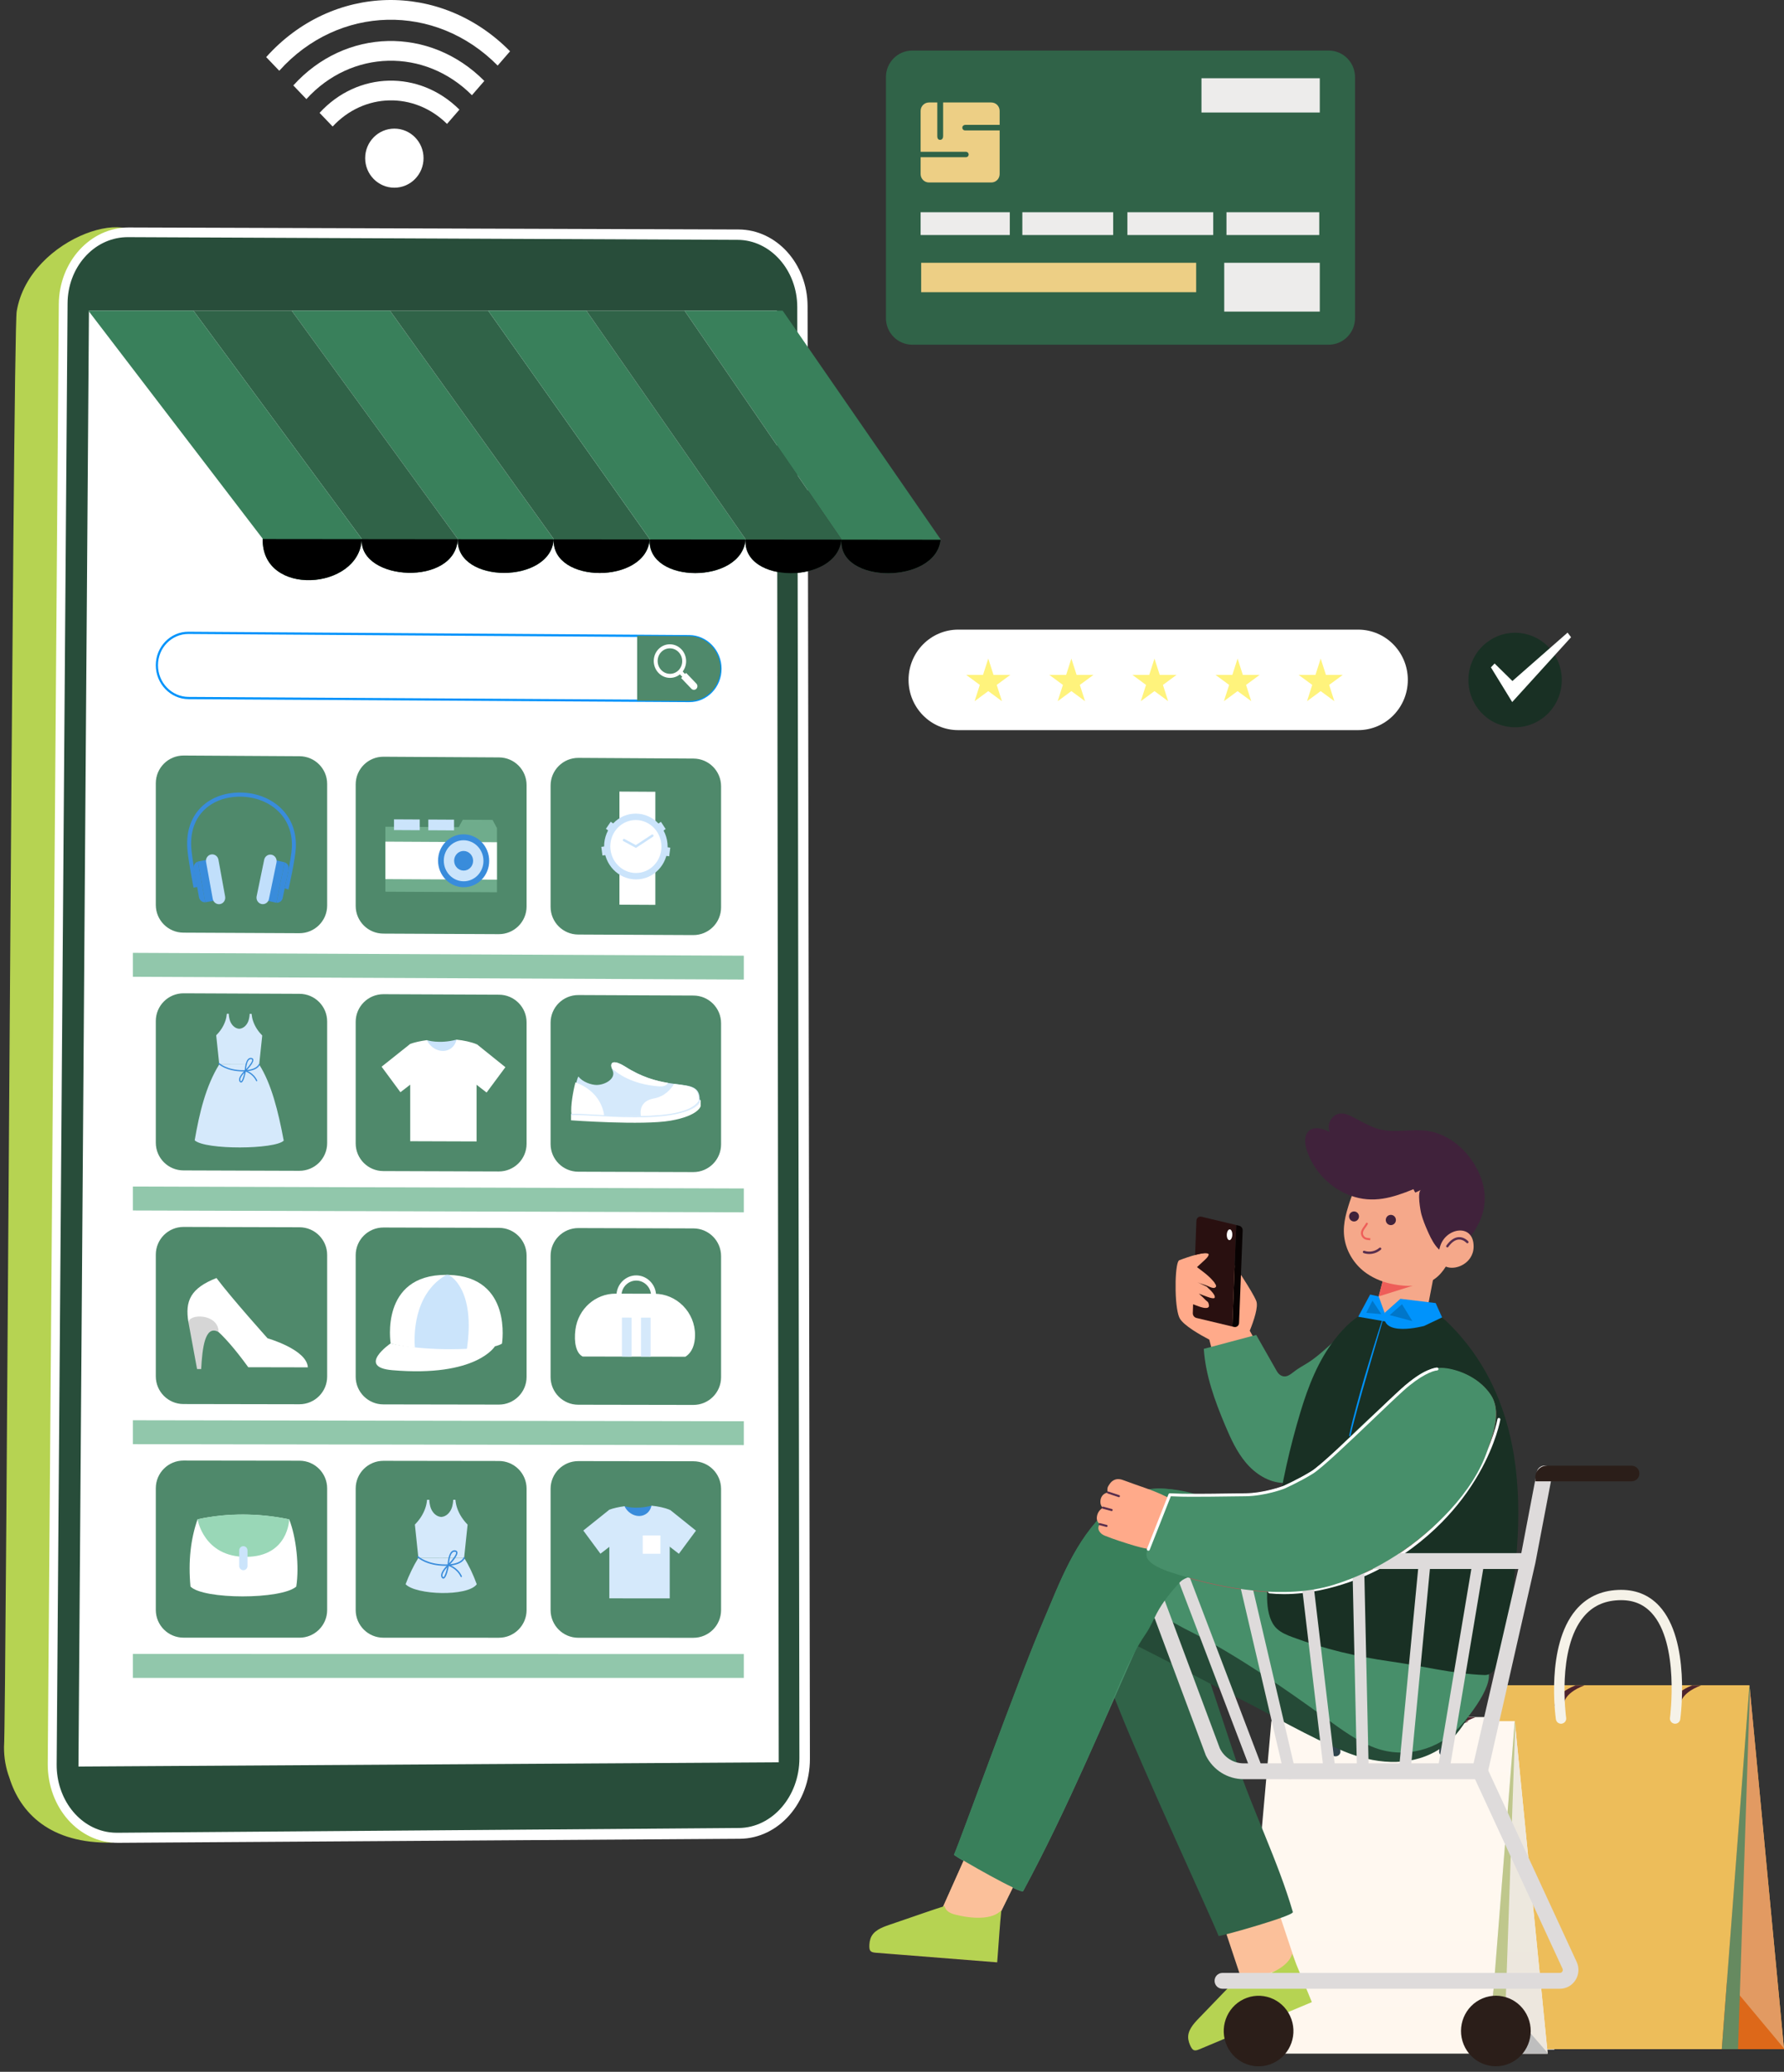<svg width="322" height="374" viewBox="0 0 322 374" fill="none" xmlns="http://www.w3.org/2000/svg">
<rect x="0" y="0" width="322" height="374" fill="#333333" stroke="none"/>
<path d="M239.829 62.224H164.646C162.027 62.224 159.904 60.075 159.904 57.424V13.928C159.904 11.277 162.027 9.128 164.646 9.128H239.83C242.449 9.128 244.572 11.277 244.572 13.928V57.424C244.571 60.075 242.448 62.224 239.829 62.224Z" fill="#306348"/>
<path d="M174.214 22.543H180.431V20.021C180.431 19.181 179.759 18.5 178.929 18.5H170.228V24.589C170.228 24.953 170.037 25.248 169.677 25.248C169.316 25.248 169.175 24.953 169.175 24.589V18.5H167.669C166.839 18.5 166.166 19.181 166.166 20.021V27.396H174.326C174.58 27.396 174.811 27.581 174.836 27.837C174.865 28.13 174.638 28.379 174.354 28.379H166.166V31.42C166.166 32.261 166.839 32.941 167.669 32.941H178.929C179.759 32.941 180.431 32.261 180.431 31.42V23.546H174.186C173.896 23.546 173.664 23.293 173.694 22.993C173.719 22.732 173.955 22.543 174.214 22.543Z" fill="#EDCF85"/>
<path d="M238.213 47.438H220.965V56.249H238.213V47.438Z" fill="#EDECEB"/>
<path d="M182.261 38.314H166.165V42.426H182.261V38.314Z" fill="#EDECEB"/>
<path d="M200.921 38.314H184.525V42.426H200.921V38.314Z" fill="#EDECEB"/>
<path d="M238.117 38.314H221.37V42.426H238.117V38.314Z" fill="#EDECEB"/>
<path d="M218.98 38.314H203.487V42.426H218.98V38.314Z" fill="#EDECEB"/>
<path d="M215.901 47.438H166.262V52.746H215.901V47.438Z" fill="#EDCF85"/>
<path d="M238.213 14.123H216.858V20.311H238.213V14.123Z" fill="#EDECEB"/>
<path d="M3.016 56.195C5.306 42.46 26.2 36.26 25.791 45.224L121.57 45.791C128.203 45.831 133.583 51.872 133.588 59.293L133.788 314.3C133.793 321.988 128.32 328.273 121.559 328.331L23.785 329.181C23.179 330.471 22.042 331.645 20.253 332.625C9.04 332.866 3.662 327.26 1.698 320.924C1.058 319.223 0.71 317.342 0.726 315.361C1.115 312.041 2.307 59.416 3.016 56.195Z" fill="#B6D352"/>
<path d="M21.296 332.665L133.527 331.933C140.53 331.888 146.196 325.433 146.183 317.523L145.762 55.271C145.749 47.644 140.175 41.447 133.306 41.425L23.256 41.063C16.334 41.04 10.673 47.227 10.614 54.889L8.619 318.354C8.559 326.301 14.236 332.712 21.296 332.665Z" fill="white"/>
<path d="M19.747 330.758C20.213 330.821 20.69 330.851 21.165 330.847L133.362 329.988C139.379 329.942 144.298 324.284 144.288 317.38L143.9 55.415C143.89 48.757 139.049 43.323 133.146 43.297L23.103 42.812C22.931 42.811 22.756 42.816 22.586 42.823C19.817 42.953 17.229 44.229 15.295 46.416C13.318 48.65 12.219 51.61 12.195 54.756L10.226 318.488C10.18 324.738 14.258 330.013 19.747 330.758Z" fill="#284D3A"/>
<path d="M16.054 56.081L14.161 318.894L140.556 318.129L140.232 56.081H16.054Z" fill="white"/>
<path d="M52.65 56.082L82.62 97.29C82.619 97.308 82.619 97.325 82.619 97.342C82.324 105.434 99.417 105.45 99.937 97.36C99.939 97.341 99.941 97.325 99.942 97.307L70.383 56.082H52.65Z" fill="#39805B"/>
<path d="M70.385 56.082L99.944 97.307C99.943 97.326 99.942 97.342 99.943 97.36C99.565 105.45 116.652 105.466 117.256 97.377C117.26 97.359 117.261 97.342 117.262 97.325L88.114 56.082H70.385Z" fill="#306348"/>
<path d="M34.912 56.082L65.293 97.272L65.291 97.325C65.29 97.356 65.288 97.386 65.286 97.418C65.021 104.95 82.162 105.865 82.617 97.343C82.619 97.325 82.62 97.308 82.621 97.291L52.651 56.083L34.912 56.082Z" fill="#306348"/>
<path d="M15.942 56.081L47.416 97.252L47.414 97.305C47.214 107.802 64.782 106.562 65.286 97.416C65.288 97.384 65.29 97.354 65.291 97.322L65.293 97.27L34.912 56.08L15.942 56.081Z" fill="#39805B"/>
<path d="M141.271 56.083H123.558L151.878 97.361C151.877 97.379 151.875 97.396 151.876 97.413C151.255 105.5 168.922 105.517 169.78 97.432C169.783 97.413 169.784 97.397 169.787 97.379L141.271 56.083Z" fill="#39805B"/>
<path d="M88.113 56.082L117.261 97.325C117.26 97.343 117.258 97.36 117.26 97.377C116.8 105.466 133.88 105.483 134.566 97.395C134.569 97.376 134.571 97.36 134.572 97.342L105.839 56.082H88.113Z" fill="#39805B"/>
<path d="M105.838 56.083L134.571 97.343C134.569 97.362 134.568 97.378 134.568 97.396C134.026 105.484 151.102 105.5 151.87 97.413C151.874 97.395 151.875 97.378 151.876 97.361L123.556 56.083H105.838Z" fill="#306348"/>
<path d="M82.617 97.342C82.162 105.865 65.021 104.949 65.286 97.417C64.782 106.562 47.214 107.803 47.414 97.306L82.617 97.342Z" fill="black"/>
<path d="M82.62 97.342L99.939 97.36C99.418 105.45 82.326 105.434 82.62 97.342Z" fill="black"/>
<path d="M99.943 97.36L117.256 97.377C116.652 105.468 99.565 105.45 99.943 97.36Z" fill="black"/>
<path d="M117.26 97.378L134.566 97.396C133.879 105.484 116.8 105.468 117.26 97.378Z" fill="black"/>
<path d="M134.568 97.396L151.87 97.413C151.102 105.5 134.027 105.484 134.568 97.396Z" fill="black"/>
<path d="M169.778 97.432C168.921 105.517 151.253 105.5 151.874 97.413L169.778 97.432Z" fill="black"/>
<path d="M134.255 302.891H23.985V298.568L134.255 298.585V302.891Z" fill="#91C7AB"/>
<path d="M134.255 260.868L23.985 260.703V256.381L134.255 256.564V260.868Z" fill="#91C7AB"/>
<path d="M134.255 218.847L23.985 218.516V214.194L134.255 214.542V218.847Z" fill="#91C7AB"/>
<path d="M134.255 176.826L23.985 176.329V172.008L134.255 172.52V176.826Z" fill="#91C7AB"/>
<path d="M124.403 126.748L34.023 126.211C30.77 126.192 28.122 123.445 28.122 120.087C28.122 116.729 30.77 114.015 34.023 114.037L124.403 114.639C127.62 114.66 130.236 117.393 130.236 120.729C130.236 124.066 127.62 126.766 124.403 126.748ZM34.023 114.442C30.986 114.422 28.513 116.955 28.513 120.089C28.513 123.224 30.985 125.788 34.023 125.807L124.403 126.345C127.406 126.363 129.849 123.843 129.849 120.728C129.849 117.613 127.406 115.062 124.403 115.042L34.023 114.442Z" fill="#0093FB"/>
<path d="M124.403 114.84L115 114.777V126.49L124.403 126.546C127.518 126.565 130.043 123.96 130.043 120.728C130.043 117.497 127.518 114.86 124.403 114.84Z" fill="#4F896B"/>
<path d="M120.919 122.37C120.139 122.365 119.404 122.045 118.852 121.469C117.712 120.279 117.712 118.356 118.852 117.18C119.404 116.612 120.138 116.301 120.919 116.306C121.7 116.311 122.434 116.632 122.986 117.208C124.125 118.398 124.125 120.321 122.986 121.496C122.434 122.064 121.7 122.375 120.919 122.37ZM120.919 117.037C120.326 117.034 119.77 117.269 119.351 117.7C118.487 118.592 118.487 120.051 119.351 120.954C119.77 121.391 120.328 121.634 120.919 121.638C121.512 121.642 122.068 121.406 122.487 120.974C123.352 120.082 123.352 118.623 122.487 117.721C122.068 117.284 121.512 117.042 120.919 117.037Z" fill="white"/>
<path d="M124.703 123.823L122.487 121.491L122.986 120.977L125.202 123.31L124.703 123.823Z" fill="white"/>
<path d="M125.692 124.339C125.445 124.594 125.043 124.591 124.795 124.333L122.94 122.396L123.838 121.47L125.693 123.407C125.94 123.666 125.94 124.082 125.692 124.339Z" fill="white"/>
<path d="M59.05 163.462C59.05 166.232 56.797 168.475 54.026 168.462L33.098 168.361C30.346 168.348 28.122 166.114 28.122 163.362V141.39C28.122 138.617 30.379 136.374 33.152 136.39L54.079 136.514C56.829 136.53 59.05 138.764 59.05 141.514V163.462Z" fill="#4F896B"/>
<path d="M95.046 163.633C95.046 166.404 92.793 168.646 90.023 168.633L69.174 168.534C66.422 168.521 64.198 166.286 64.198 163.534V141.603C64.198 138.83 66.455 136.587 69.228 136.603L90.076 136.727C92.826 136.743 95.046 138.977 95.046 141.727V163.633Z" fill="#4F896B"/>
<path d="M130.149 163.801C130.149 166.572 127.896 168.814 125.125 168.801L104.354 168.702C101.602 168.689 99.377 166.454 99.377 163.702V141.812C99.377 139.039 101.634 136.795 104.407 136.812L125.178 136.935C127.928 136.951 130.149 139.185 130.149 141.934V163.801Z" fill="#4F896B"/>
<path d="M59.05 206.351C59.05 209.119 56.801 211.36 54.034 211.351L33.106 211.283C30.351 211.274 28.122 209.038 28.122 206.283V184.311C28.122 181.541 30.374 179.299 33.144 179.311L54.072 179.403C56.825 179.415 59.05 181.65 59.05 184.403V206.351Z" fill="#4F896B"/>
<path d="M95.046 206.469C95.046 209.236 92.798 211.478 90.03 211.469L69.182 211.401C66.427 211.392 64.198 209.156 64.198 206.401V184.47C64.198 181.7 66.45 179.458 69.22 179.47L90.068 179.561C92.821 179.573 95.046 181.808 95.046 184.561V206.469Z" fill="#4F896B"/>
<path d="M130.149 206.583C130.149 209.35 127.9 211.592 125.132 211.583L104.361 211.515C101.606 211.506 99.377 209.27 99.377 206.515V184.624C99.377 181.854 101.629 179.612 104.399 179.624L125.171 179.715C127.923 179.727 130.149 181.962 130.149 184.715V206.583Z" fill="#4F896B"/>
<path d="M59.05 248.493C59.05 251.258 56.806 253.498 54.041 253.493L33.113 253.456C30.355 253.452 28.122 251.214 28.122 248.456V226.484C28.122 223.717 30.369 221.476 33.136 221.484L54.064 221.544C56.82 221.552 59.05 223.789 59.05 226.544V248.493Z" fill="#4F896B"/>
<path d="M95.046 248.556C95.046 251.32 92.803 253.56 90.038 253.556L69.189 253.519C66.431 253.515 64.198 251.277 64.198 248.519V226.589C64.198 223.821 66.446 221.581 69.213 221.589L90.061 221.649C92.817 221.657 95.046 223.893 95.046 226.649V248.556Z" fill="#4F896B"/>
<path d="M130.149 248.617C130.149 251.382 127.905 253.622 125.14 253.617L104.369 253.581C101.611 253.576 99.377 251.339 99.377 248.581V226.69C99.377 223.923 101.625 221.682 104.392 221.69L125.163 221.751C127.919 221.759 130.149 223.995 130.149 226.751V248.617Z" fill="#4F896B"/>
<path d="M59.05 290.634C59.05 293.396 56.81 295.635 54.048 295.634L33.121 295.629C30.36 295.628 28.122 293.39 28.122 290.629V268.657C28.122 265.893 30.365 263.653 33.129 263.657L54.057 263.686C56.816 263.69 59.05 265.927 59.05 268.686V290.634Z" fill="#4F896B"/>
<path d="M95.046 290.644C95.046 293.406 92.807 295.644 90.045 295.644L69.197 295.638C66.436 295.638 64.198 293.399 64.198 290.638V268.707C64.198 265.943 66.441 263.703 69.205 263.707L90.053 263.736C92.812 263.74 95.046 265.978 95.046 268.736V290.644Z" fill="#4F896B"/>
<path d="M130.149 290.653C130.149 293.415 127.909 295.654 125.147 295.653L104.376 295.648C101.615 295.647 99.377 293.409 99.377 290.648V268.757C99.377 265.993 101.62 263.753 104.384 263.757L125.155 263.785C127.914 263.789 130.149 266.027 130.149 268.785V290.653Z" fill="#4F896B"/>
<path d="M52.061 160.571L51.372 160.358C51.387 160.307 52.581 155.013 52.677 152.999C52.792 150.574 52.059 148.426 50.556 146.787C48.839 144.913 46.223 143.83 43.379 143.813C40.599 143.798 38.179 144.754 36.568 146.507C35.085 148.117 34.374 150.329 34.514 152.9C34.623 154.933 35.629 160.048 35.64 160.099L34.935 160.244C34.894 160.032 33.909 155.024 33.797 152.936C33.646 150.156 34.424 147.755 36.046 145.991C37.796 144.089 40.401 143.052 43.38 143.068C46.42 143.086 49.225 144.255 51.078 146.277C52.719 148.067 53.52 150.405 53.396 153.038C53.294 155.141 52.121 160.359 52.061 160.571Z" fill="#398CDB"/>
<path d="M34.977 156.793L35.916 161.97C36.017 162.529 36.508 162.912 37.043 162.878L35.721 155.529C35.203 155.688 34.874 156.23 34.977 156.793Z" fill="#398CDB"/>
<path d="M37.171 162.862L39.191 162.481L37.856 155.12L35.836 155.501C35.797 155.508 35.76 155.518 35.723 155.529L37.044 162.878C37.086 162.875 37.128 162.871 37.171 162.862Z" fill="#398CDB"/>
<path d="M39.727 163.206C39.11 163.323 38.516 162.9 38.399 162.262L37.193 155.613C37.077 154.975 37.483 154.364 38.1 154.247C38.717 154.131 39.311 154.554 39.427 155.193L40.634 161.84C40.75 162.478 40.344 163.09 39.727 163.206Z" fill="#C1DFFB"/>
<path d="M52.093 156.956L51.029 162.093C50.914 162.648 50.416 163.014 49.882 162.96L51.379 155.667C51.894 155.844 52.209 156.397 52.093 156.956Z" fill="#398CDB"/>
<path d="M49.755 162.94L47.746 162.487L49.259 155.181L51.268 155.635C51.306 155.644 51.344 155.655 51.379 155.668L49.882 162.961C49.84 162.956 49.797 162.95 49.755 162.94Z" fill="#398CDB"/>
<path d="M47.193 163.192C47.807 163.331 48.41 162.93 48.541 162.296L49.908 155.697C50.039 155.064 49.648 154.437 49.034 154.299C48.421 154.16 47.817 154.561 47.686 155.194L46.32 161.794C46.19 162.428 46.58 163.054 47.193 163.192Z" fill="#C1DFFB"/>
<path d="M83.526 147.977L82.8 149.315L69.557 149.243V160.969L89.698 161.071V149.494L88.9 148.006L83.526 147.977Z" fill="#6FAC8C"/>
<path d="M81.952 149.901L77.308 149.876V147.944L81.952 147.969V149.901Z" fill="#CBE4FB"/>
<path d="M75.76 149.868L71.115 149.842V147.909L75.76 147.934V149.868Z" fill="#CBE4FB"/>
<path d="M89.698 158.798L69.557 158.696V151.928L89.698 152.037V158.798Z" fill="white"/>
<path d="M88.297 155.411C88.297 158.049 86.23 160.177 83.68 160.164C81.13 160.152 79.063 158.001 79.063 155.363C79.063 152.724 81.13 150.596 83.68 150.609C86.23 150.623 88.297 152.772 88.297 155.411Z" fill="#398CDB"/>
<path d="M87.261 155.405C87.261 157.45 85.658 159.1 83.681 159.09C81.705 159.079 80.102 157.413 80.102 155.367C80.102 153.322 81.705 151.672 83.681 151.682C85.658 151.693 87.261 153.359 87.261 155.405Z" fill="#CBE4FB"/>
<path d="M85.394 155.395C85.394 156.373 84.627 157.162 83.682 157.158C82.736 157.153 81.97 156.356 81.97 155.377C81.97 154.398 82.736 153.609 83.682 153.615C84.627 153.619 85.394 154.416 85.394 155.395Z" fill="#398CDB"/>
<path d="M55.562 246.833C55.404 243.616 48.296 241.589 48.296 241.589C48.296 241.589 41.791 234.34 39.069 230.708C34.438 232.536 33.334 234.803 34.023 238.749C36.281 236.809 40.132 240.376 44.812 246.811L55.562 246.833Z" fill="white"/>
<path d="M34.023 238.749L35.567 247.137L36.312 247.138C36.518 243.364 36.983 239.086 39.45 240.454C39.451 237.088 34.023 237.076 34.023 238.749Z" fill="#D6D6D6"/>
<path d="M45.679 184.319C45.538 183.902 45.452 183.464 45.409 183.019L45.064 183.018C45.054 183.417 44.967 183.838 44.908 184.063C44.665 184.981 43.984 185.673 43.177 185.714C42.37 185.666 41.687 184.97 41.445 184.048C41.385 183.822 41.299 183.401 41.29 183.001L40.944 183C40.902 183.445 40.816 183.882 40.674 184.298C40.325 185.323 39.728 186.187 39.022 186.897L39.573 192.14L46.781 192.169L47.333 186.932C46.626 186.214 46.028 185.347 45.679 184.319Z" fill="#D5E9FB"/>
<path d="M51.211 205.905C49.675 207.497 37.049 207.613 35.138 205.849C36 200.891 37.128 196.101 39.571 192.141L46.782 192.169C48.966 195.604 50.214 200.553 51.211 205.905Z" fill="#D5E9FB"/>
<path d="M43.803 193.411C40.882 193.399 39.501 192.135 39.443 192.08C39.4 192.039 39.396 191.968 39.435 191.923C39.474 191.877 39.543 191.874 39.587 191.915C39.601 191.927 40.972 193.177 43.803 193.187C43.804 193.187 43.805 193.187 43.808 193.187C46.329 193.195 46.676 192.146 46.679 192.136C46.696 192.078 46.756 192.045 46.812 192.063C46.869 192.08 46.901 192.142 46.885 192.2C46.871 192.25 46.51 193.419 43.808 193.41C43.806 193.411 43.804 193.411 43.803 193.411Z" fill="#398CDB"/>
<path d="M43.507 195.423C43.439 195.423 43.356 195.392 43.273 195.287C42.746 194.62 44.062 193.36 44.213 193.219L44.449 192.998L44.391 193.321C44.308 193.784 44.004 195.3 43.57 195.413C43.551 195.419 43.53 195.423 43.507 195.423ZM44.109 193.635C43.7 194.077 43.164 194.798 43.439 195.148C43.461 195.174 43.491 195.207 43.515 195.199C43.696 195.152 43.945 194.406 44.109 193.635Z" fill="#398CDB"/>
<path d="M44.171 193.571L44.177 193.298C44.178 193.232 44.221 191.665 44.815 191.142C44.974 191.002 45.157 190.946 45.361 190.974C45.593 191.007 45.681 191.131 45.712 191.229C45.896 191.803 44.618 193.122 44.36 193.381L44.171 193.571ZM45.264 191.19C45.15 191.19 45.049 191.229 44.955 191.312C44.574 191.648 44.45 192.547 44.411 193.015C44.951 192.438 45.606 191.603 45.508 191.3C45.501 191.279 45.482 191.217 45.333 191.196C45.309 191.191 45.286 191.19 45.264 191.19Z" fill="#398CDB"/>
<path d="M46.329 195.196C46.288 195.196 46.251 195.173 46.232 195.134C45.598 193.787 44.272 193.412 44.259 193.409C44.201 193.392 44.167 193.332 44.182 193.272C44.197 193.213 44.255 193.178 44.313 193.193C44.372 193.209 45.748 193.599 46.425 195.036C46.452 195.09 46.429 195.158 46.376 195.184C46.361 195.193 46.345 195.196 46.329 195.196Z" fill="#398CDB"/>
<path d="M82.51 272.229C82.347 271.751 82.248 271.249 82.2 270.738H81.804C81.792 271.196 81.693 271.68 81.626 271.938C81.348 272.992 80.567 273.787 79.642 273.838C78.716 273.786 77.936 272.989 77.658 271.934C77.59 271.675 77.491 271.193 77.48 270.734H77.084C77.035 271.244 76.936 271.746 76.774 272.224C76.375 273.401 75.69 274.393 74.882 275.211L75.514 281.223L83.769 281.23L84.4 275.222C83.594 274.4 82.909 273.407 82.51 272.229Z" fill="#D5E9FB"/>
<path d="M86.053 285.989C85.403 284.224 84.656 282.617 83.773 281.229L75.513 281.223C74.595 282.716 73.841 284.312 73.205 285.982C75.052 287.932 84.402 288.26 86.053 285.989Z" fill="#D5E9FB"/>
<path d="M80.36 282.663C77.015 282.661 75.432 281.214 75.366 281.153C75.316 281.105 75.312 281.024 75.357 280.973C75.402 280.921 75.48 280.917 75.531 280.964C75.546 280.978 77.117 282.406 80.36 282.408C80.363 282.408 80.364 282.408 80.365 282.408C83.252 282.409 83.65 281.204 83.654 281.191C83.674 281.125 83.743 281.086 83.807 281.107C83.872 281.127 83.908 281.197 83.89 281.265C83.874 281.322 83.461 282.664 80.365 282.663C80.364 282.663 80.363 282.663 80.36 282.663Z" fill="#398CDB"/>
<path d="M80.022 284.972C79.944 284.972 79.848 284.938 79.754 284.818C79.149 284.053 80.656 282.604 80.83 282.442L81.101 282.189L81.035 282.559C80.941 283.09 80.593 284.83 80.094 284.963C80.071 284.967 80.047 284.972 80.022 284.972ZM80.712 282.918C80.243 283.426 79.628 284.256 79.944 284.656C79.968 284.686 80.003 284.724 80.031 284.714C80.238 284.661 80.522 283.804 80.712 282.918Z" fill="#398CDB"/>
<path d="M80.783 282.845L80.79 282.533C80.791 282.457 80.839 280.66 81.519 280.057C81.701 279.896 81.911 279.832 82.145 279.863C82.412 279.899 82.511 280.041 82.546 280.154C82.757 280.81 81.294 282.329 80.998 282.627L80.783 282.845ZM82.033 280.11C81.903 280.11 81.787 280.156 81.68 280.251C81.243 280.636 81.1 281.669 81.056 282.205C81.674 281.541 82.423 280.582 82.313 280.234C82.305 280.211 82.282 280.139 82.112 280.115C82.085 280.112 82.059 280.11 82.033 280.11Z" fill="#398CDB"/>
<path d="M83.253 284.702C83.207 284.702 83.163 284.675 83.143 284.629C82.416 283.087 80.898 282.663 80.882 282.658C80.816 282.641 80.776 282.571 80.793 282.502C80.81 282.435 80.877 282.394 80.944 282.411C81.011 282.43 82.588 282.872 83.364 284.517C83.394 284.58 83.368 284.657 83.307 284.688C83.29 284.697 83.272 284.702 83.253 284.702Z" fill="#398CDB"/>
<path d="M77.057 187.767C77.057 187.767 79.227 188.506 82.405 187.677C84.44 190.222 80.855 191.437 78.617 190.884C76.378 190.333 77.057 187.767 77.057 187.767Z" fill="#CBE4FB"/>
<path d="M82.405 187.678C82.23 188.37 81.877 188.979 81.226 189.366C79.703 190.274 77.737 189.301 77.057 187.767C75.852 187.925 74.795 188.165 74.039 188.447V206.011L86.018 206.051V188.496C84.947 188.072 83.699 187.811 82.405 187.678Z" fill="white"/>
<path d="M74.039 188.447L68.877 192.561L72.272 197.165L77.324 193.287L74.039 188.447Z" fill="white"/>
<path d="M86.056 188.496L91.217 192.649L87.827 197.224L82.773 193.31L86.056 188.496Z" fill="white"/>
<path d="M103.309 201.193L103.071 201.191V202.237C103.071 202.237 115.967 203.186 121.042 202.3C126.117 201.414 126.464 199.686 126.464 199.686V198.611L126.29 198.61L103.309 201.193Z" fill="white"/>
<path d="M126.261 199.119C124.931 200.899 120.902 201.432 115.858 201.499C113.782 201.531 111.533 201.48 109.23 201.405C107.271 201.337 105.271 201.257 103.308 201.193C103.113 199.7 103.626 196.924 104.028 195.394C104.159 194.9 104.277 194.533 104.357 194.385L104.431 194.357C105.104 195.3 106.752 195.872 107.729 195.855C109.325 195.822 111.123 194.694 110.609 193.332C110.524 193.144 110.459 192.977 110.414 192.826C110.005 191.47 111.127 191.465 112.809 192.524C115.791 194.447 118.44 195.139 120.579 195.49C121.022 195.562 121.441 195.621 121.84 195.672C124.843 196.062 126.53 196.079 126.261 199.119Z" fill="#D5E9FB"/>
<path d="M126.092 199.118C124.762 200.898 120.733 201.43 115.689 201.498C115.543 200.749 115.416 198.775 118.011 198.294C119.982 197.931 121.1 196.624 121.67 195.668C124.674 196.061 126.361 196.079 126.092 199.118Z" fill="white"/>
<path d="M109.062 201.404C107.102 201.336 105.103 201.256 103.14 201.191C102.945 199.699 103.458 196.922 103.86 195.393C105.532 195.997 108.501 197.588 109.062 201.404Z" fill="white"/>
<path d="M120.579 195.488C120.196 196.101 119.607 196.121 119.041 196.118C113.942 195.757 111.356 193.7 110.414 192.824C110.005 191.468 111.127 191.462 112.809 192.522C115.791 194.445 118.441 195.137 120.579 195.488Z" fill="white"/>
<path d="M114.521 201.694C111.905 201.684 109.288 201.535 107.148 201.412C105.267 201.305 103.781 201.219 103.174 201.293L103.076 201.305L103.052 201.102L103.15 201.09C103.774 201.014 105.267 201.099 107.159 201.208C113.147 201.55 124.287 202.188 126.202 198.561L126.249 198.471L126.422 198.57L126.375 198.66C125.056 201.16 119.793 201.712 114.521 201.694Z" fill="#D5E9FB"/>
<path d="M118.286 163.346L111.805 163.313V142.893L118.286 142.93V163.346Z" fill="white"/>
<path d="M120.502 152.843C120.502 156.121 117.937 158.767 114.772 158.751C111.606 158.734 109.038 156.062 109.038 152.781C109.038 149.501 111.606 146.856 114.772 146.874C117.936 146.891 120.502 149.564 120.502 152.843Z" fill="#CBE4FB"/>
<path d="M119.385 152.837C119.385 155.477 117.319 157.606 114.771 157.593C112.222 157.581 110.155 155.429 110.155 152.788C110.155 150.147 112.222 148.018 114.771 148.032C117.319 148.046 119.385 150.198 119.385 152.837Z" fill="white"/>
<path d="M110.098 150.158L109.363 149.618L110.237 148.335L110.972 148.874L110.098 150.158Z" fill="#CBE4FB"/>
<path d="M109.423 152.758L108.533 152.876L108.737 154.438L109.626 154.32L109.423 152.758Z" fill="#CBE4FB"/>
<path d="M119.405 150.177L120.146 149.657L119.29 148.351L118.549 148.87L119.405 150.177Z" fill="#CBE4FB"/>
<path d="M119.894 154.45L120.782 154.578L120.984 153.019L120.095 152.891L119.894 154.45Z" fill="#CBE4FB"/>
<path d="M114.783 153.069L112.531 151.854C112.425 151.797 112.384 151.663 112.439 151.553C112.493 151.443 112.623 151.401 112.729 151.459L114.761 152.554L117.623 150.67C117.723 150.604 117.857 150.635 117.92 150.738C117.985 150.842 117.955 150.981 117.855 151.046L114.783 153.069Z" fill="#CBE4FB"/>
<path d="M70.509 242.502C71.582 242.843 73.123 243.116 74.882 243.312C77.775 243.635 81.265 243.751 84.255 243.629C87.209 243.51 89.676 243.158 90.604 242.545C90.604 242.545 92.576 230.44 80.956 230.141C80.826 230.138 80.693 230.135 80.56 230.135C68.492 230.104 70.509 242.502 70.509 242.502Z" fill="white"/>
<path d="M74.882 243.311C77.775 243.634 81.265 243.75 84.255 243.628C85.895 232.632 81.207 230.26 80.956 230.14C80.95 230.137 80.946 230.135 80.946 230.135L80.56 230.134C74.438 233.659 74.736 241.556 74.882 243.311Z" fill="#CBE4FB"/>
<path d="M89.349 243.005C89.349 243.005 86.062 248.654 70.808 247.346C64.278 246.785 70.509 242.502 70.509 242.502C74.621 243.526 82.537 244.011 89.349 243.005Z" fill="white"/>
<path d="M111.109 233.528L118.137 233.546C122.135 233.555 125.475 236.889 125.45 241.032C125.441 242.686 124.931 244.151 123.702 244.918L105.173 244.879C104.002 244.314 103.551 242.348 103.863 239.996C104.357 236.268 107.475 233.52 111.109 233.528Z" fill="white"/>
<path d="M112.173 233.724L112.179 233.661C112.293 232.259 113.464 231.163 114.843 231.167C116.222 231.17 117.392 232.272 117.507 233.675L117.513 233.739L118.42 233.741L118.408 233.599C118.254 231.716 116.689 230.237 114.844 230.232C112.999 230.227 111.433 231.698 111.279 233.582L111.267 233.724H112.173Z" fill="white"/>
<path d="M113.99 244.898L112.253 244.895V237.852L113.99 237.856V244.898Z" fill="#D5E9FB"/>
<path d="M117.431 244.905L115.694 244.902V237.86L117.431 237.863V244.905Z" fill="#D5E9FB"/>
<path d="M53.474 286.409C50.763 288.774 36.685 288.767 34.38 286.398C33.954 281.848 34.414 277.823 35.658 274.263C41.182 273.095 46.695 273.15 52.198 274.279C53.478 277.522 54.039 282.785 53.474 286.409Z" fill="white"/>
<path d="M35.658 274.263C35.658 274.263 36.749 281.083 44.416 281.041C52.077 280.998 52.198 274.279 52.198 274.279C52.198 274.279 44.336 272.282 35.658 274.263Z" fill="#99D7B7"/>
<path d="M43.925 283.457C43.514 283.457 43.177 283.108 43.177 282.684V279.884C43.177 279.458 43.513 279.111 43.925 279.112C44.336 279.112 44.672 279.46 44.672 279.886V282.686C44.672 283.11 44.336 283.457 43.925 283.457Z" fill="#CBE4FB"/>
<path d="M112.729 271.899C112.729 271.899 114.705 272.567 117.596 271.804C119.448 274.118 116.185 275.235 114.149 274.737C112.112 274.239 112.729 271.899 112.729 271.899Z" fill="#398CDB"/>
<path d="M117.596 271.804C117.436 272.435 117.116 272.99 116.523 273.345C115.137 274.176 113.348 273.295 112.728 271.9C111.631 272.047 110.67 272.27 109.981 272.528V288.532L120.883 288.538V272.54C119.91 272.156 118.773 271.922 117.596 271.804Z" fill="#D5E9FB"/>
<path d="M109.983 272.527L105.284 276.291L108.374 280.477L112.972 276.929L109.983 272.527Z" fill="#D5E9FB"/>
<path d="M120.92 272.54L125.617 276.31L122.532 280.488L117.932 276.934L120.92 272.54Z" fill="#D5E9FB"/>
<path d="M119.202 277.177H116.01V280.484H119.202V277.177Z" fill="white"/>
<path d="M71.178 33.884C74.088 33.884 76.446 31.496 76.446 28.551C76.446 25.605 74.088 23.218 71.178 23.218C68.269 23.218 65.91 25.605 65.91 28.551C65.91 31.496 68.269 33.884 71.178 33.884Z" fill="white"/>
<path d="M89.825 11.836L92.061 9.259C79.52 -3.485 59.972 -3.015 48.045 10.309L50.403 12.773C61.096 0.868 78.584 0.448 89.825 11.836Z" fill="white"/>
<path d="M85.181 17.186L87.418 14.61C77.577 4.685 62.307 5.049 52.941 15.424L55.299 17.888C63.43 8.933 76.641 8.618 85.181 17.186Z" fill="white"/>
<path d="M80.685 22.367L82.922 19.79C75.694 12.592 64.568 12.854 57.682 20.376L60.04 22.84C65.691 16.736 74.76 16.526 80.685 22.367Z" fill="white"/>
<path d="M245.142 131.803H172.947C167.998 131.803 163.986 127.742 163.986 122.731C163.986 117.721 167.998 113.66 172.947 113.66H245.142C250.091 113.66 254.103 117.721 254.103 122.731C254.103 127.742 250.091 131.803 245.142 131.803Z" fill="white"/>
<path d="M178.376 118.885L179.319 121.824H182.37L179.901 123.639L180.844 126.576L178.376 124.762L175.908 126.576L176.851 123.639L174.382 121.824H177.433L178.376 118.885Z" fill="#FFF37C"/>
<path d="M193.376 118.885L194.318 121.824H197.37L194.902 123.639L195.845 126.576L193.376 124.762L190.907 126.576L191.85 123.639L189.382 121.824H192.432L193.376 118.885Z" fill="#FFF37C"/>
<path d="M208.376 118.885L209.319 121.824H212.369L209.901 123.639L210.844 126.576L208.376 124.762L205.908 126.576L206.85 123.639L204.382 121.824H207.433L208.376 118.885Z" fill="#FFF37C"/>
<path d="M223.376 118.885L224.319 121.824H227.37L224.902 123.639L225.845 126.576L223.376 124.762L220.907 126.576L221.85 123.639L219.382 121.824H222.434L223.376 118.885Z" fill="#FFF37C"/>
<path d="M238.376 118.885L239.319 121.824H242.37L239.901 123.639L240.844 126.576L238.376 124.762L235.908 126.576L236.851 123.639L234.382 121.824H237.433L238.376 118.885Z" fill="#FFF37C"/>
<path d="M281.664 124.717C282.733 120.132 279.929 115.538 275.4 114.455C270.871 113.373 266.333 116.212 265.264 120.796C264.194 125.381 266.999 129.975 271.527 131.058C276.056 132.14 280.594 129.301 281.664 124.717Z" fill="#193024"/>
<path d="M272.943 126.735L269.099 120.47L269.768 119.775L272.98 122.935L282.935 114.202L283.564 115.034L272.943 126.735Z" fill="white"/>
<path d="M230.68 309.964L225.337 369.986H280.547L274.61 309.964H230.68Z" fill="url(#paint0_linear_590_417)"/>
<path d="M274.61 309.964L269.861 369.986H280.547L274.61 309.964Z" fill="url(#paint1_linear_590_417)"/>
<path d="M280.533 369.848L272.954 361.127L270.762 358.605L269.861 369.986L272.649 369.986L280.547 369.986L280.533 369.848Z" fill="#BEBEBE"/>
<path d="M246.269 310.001H244.72C240.994 311.432 241.159 313.268 241.17 313.356C241.18 313.439 241.475 313.49 241.852 313.479C241.888 313.478 241.925 313.477 241.963 313.474C242.395 313.448 242.736 313.352 242.724 313.259C242.721 313.238 242.523 311.339 246.269 310.001Z" fill="#4E242D"/>
<path d="M266.305 310.001H264.756C261.03 311.432 261.194 313.268 261.206 313.356C261.216 313.439 261.511 313.49 261.888 313.479C261.924 313.478 261.961 313.477 261.999 313.474C262.431 313.448 262.772 313.352 262.76 313.259C262.756 313.238 262.559 311.339 266.305 310.001Z" fill="#4E242D"/>
<path d="M274.61 309.964L270.762 358.605L269.861 369.986L272.649 369.986L272.954 361.127L274.69 310.772L274.61 309.964Z" fill="#BFC78C"/>
<path d="M242.255 316.313C241.818 316.313 241.438 316.008 241.374 315.584C241.301 315.093 239.633 303.507 244.762 297.599C246.577 295.51 249.015 294.383 252.009 294.25C254.916 294.115 257.309 295.013 259.121 296.898C264.511 302.507 262.804 315.047 262.728 315.578C262.663 316.042 262.214 316.367 261.727 316.305C261.24 316.242 260.898 315.815 260.963 315.35C260.98 315.228 262.635 303.064 257.806 298.043C256.347 296.526 254.478 295.836 252.092 295.946C249.585 296.057 247.636 296.952 246.133 298.682C241.501 304.016 243.12 315.232 243.137 315.344C243.207 315.807 242.868 316.238 242.381 316.304C242.339 316.311 242.297 316.313 242.255 316.313Z" fill="#2F444D"/>
<path d="M269.589 304.215L263.973 369.915H322.002L315.763 304.215H269.589Z" fill="#EDBD5A"/>
<path d="M315.763 304.215L310.771 369.915H322.002L315.763 304.215Z" fill="#E29A62"/>
<path d="M321.989 369.766L314.022 360.219L311.718 357.457L310.77 369.915H313.7H322.002L321.989 369.766Z" fill="#DD6819"/>
<path d="M285.974 304.254H284.346C280.429 305.821 280.603 307.83 280.614 307.926C280.626 308.017 280.936 308.073 281.332 308.062C281.37 308.061 281.408 308.06 281.448 308.056C281.901 308.028 282.261 307.922 282.249 307.821C282.244 307.798 282.037 305.72 285.974 304.254Z" fill="#4E242D"/>
<path d="M307.033 304.254H305.405C301.488 305.821 301.662 307.83 301.673 307.926C301.684 308.017 301.995 308.073 302.391 308.062C302.429 308.061 302.467 308.06 302.507 308.056C302.96 308.028 303.32 307.922 303.307 307.821C303.304 307.798 303.095 305.72 307.033 304.254Z" fill="#4E242D"/>
<path d="M315.763 304.215L311.718 357.457L310.77 369.915H313.7L314.022 360.219L315.847 305.098L315.763 304.215Z" fill="#668A60"/>
<path d="M281.755 311.164C281.297 311.164 280.896 310.831 280.829 310.367C280.752 309.831 278.998 297.147 284.389 290.681C286.296 288.394 288.859 287.16 292.007 287.015C295.062 286.868 297.577 287.85 299.482 289.913C305.147 296.053 303.353 309.779 303.274 310.361C303.205 310.87 302.733 311.224 302.221 311.156C301.709 311.088 301.35 310.62 301.418 310.112C301.436 309.978 303.174 296.663 298.1 291.167C296.566 289.506 294.602 288.751 292.093 288.871C289.458 288.992 287.41 289.972 285.831 291.865C280.962 297.704 282.663 309.98 282.681 310.104C282.754 310.612 282.398 311.082 281.887 311.155C281.844 311.161 281.799 311.164 281.755 311.164Z" fill="#F5F2E8"/>
<path d="M229.475 310.703L224.133 370.724H279.342L273.406 310.703H229.475Z" fill="url(#paint2_linear_590_417)"/>
<path d="M273.406 310.703L268.657 370.724H279.342L273.406 310.703Z" fill="url(#paint3_linear_590_417)"/>
<path d="M279.329 370.588L271.75 361.867L269.557 359.344L268.657 370.724L271.444 370.724L279.342 370.724L279.329 370.588Z" fill="#BEBEBE"/>
<path d="M245.064 310.74H243.516C239.789 312.17 239.954 314.006 239.965 314.094C239.975 314.178 240.271 314.229 240.648 314.218C240.684 314.217 240.721 314.215 240.758 314.213C241.19 314.187 241.532 314.091 241.519 313.997C241.517 313.977 241.319 312.079 245.064 310.74Z" fill="#4E242D"/>
<path d="M265.1 310.74H263.552C259.825 312.17 259.99 314.006 260.001 314.094C260.011 314.178 260.307 314.229 260.684 314.218C260.72 314.217 260.757 314.215 260.794 314.213C261.226 314.187 261.568 314.091 261.555 313.997C261.553 313.977 261.355 312.079 265.1 310.74Z" fill="#4E242D"/>
<path d="M273.406 310.703L269.557 359.344L268.657 370.724L271.444 370.724L271.75 361.867L273.487 311.51L273.406 310.703Z" fill="#BFC78C"/>
<path d="M241.051 317.052C240.615 317.052 240.235 316.747 240.171 316.323C240.097 315.832 238.429 304.246 243.559 298.338C245.373 296.248 247.812 295.121 250.806 294.989C253.712 294.854 256.106 295.752 257.918 297.637C263.308 303.246 261.6 315.785 261.525 316.316C261.459 316.781 261.011 317.105 260.523 317.044C260.036 316.981 259.694 316.554 259.76 316.089C259.777 315.967 261.431 303.803 256.603 298.782C255.144 297.265 253.275 296.575 250.888 296.685C248.381 296.795 246.432 297.691 244.93 299.42C240.298 304.755 241.916 315.97 241.933 316.082C242.003 316.546 241.665 316.976 241.178 317.043C241.135 317.049 241.093 317.052 241.051 317.052Z" fill="#2F444D"/>
<path d="M224.26 357.844L233.922 354.549L229.964 342.65L220.301 345.945L224.26 357.844Z" fill="#FBC09A"/>
<path d="M211.43 269.127C210.959 269.289 210.475 269.458 210.013 269.616C202.18 272.294 195.656 275.858 195.299 284.936C194.976 293.152 198.981 300.932 201.907 308.354C206.278 319.446 218.86 346.614 219.957 349.504C221.168 349.323 233.549 345.835 233.352 345.156C230.638 335.852 226.196 327.077 223.136 317.878C222.538 316.08 221.939 314.282 221.342 312.484C219.851 308.001 218.36 303.52 216.867 299.037C216.415 297.679 215.964 296.32 215.512 294.963C214.894 293.106 214.796 292.229 216.989 291.358C217.537 291.14 218.091 290.935 218.642 290.723C210.67 286.963 209.303 276.982 211.43 269.127Z" fill="#306348"/>
<path d="M214.488 368.165C214.233 366.617 215.41 365.351 216.383 364.335C217.04 363.647 217.702 362.964 218.364 362.283C220.158 360.436 221.933 358.536 223.765 356.726C224.31 357.431 225.231 357.439 226.196 357.214C229.139 356.527 232.563 355.044 233.232 352.699C234.169 355.169 235.215 357.598 236.215 360.041C236.404 360.501 236.592 360.963 236.78 361.423C236.78 361.423 230.645 363.995 230.28 364.15C227.1 365.483 223.92 366.817 220.74 368.149C219.325 368.743 217.908 369.336 216.493 369.931C215.536 370.333 215.239 370.181 214.781 369.147C214.643 368.839 214.544 368.507 214.488 368.165Z" fill="#B6D352"/>
<path d="M266.598 302.284C247.992 292.378 225.919 282.155 209.856 274.118C202.86 278.139 196.843 286.166 199.841 294.536C207.943 298.247 215.815 302.664 223.764 306.673C229.984 309.81 236.154 313.496 242.585 316.154C247.868 318.336 254.088 319.058 259.235 316.104C260.002 315.664 260.705 315.149 261.353 314.573C263.405 312.752 264.876 310.373 266.114 307.939C267.15 305.9 269.281 303.713 266.598 302.284Z" fill="#254A37"/>
<path d="M168.822 347.372L178.923 348.651L184.453 337.412L175.326 332.81L168.822 347.372Z" fill="#FBC09A"/>
<path d="M157.097 350.087C157.564 348.591 159.18 348.002 160.502 347.543C161.397 347.232 162.292 346.927 163.188 346.624C165.615 345.802 168.046 344.925 170.491 344.154C170.66 345.032 171.478 345.462 172.439 345.704C175.37 346.443 179.085 346.696 180.733 344.913C180.462 347.544 180.305 350.188 180.1 352.826C180.062 353.323 180.024 353.82 179.985 354.317C179.985 354.317 173.365 353.792 172.97 353.761C169.539 353.489 166.107 353.216 162.677 352.945C161.148 352.824 159.621 352.701 158.093 352.581C157.06 352.5 156.864 352.229 156.918 351.096C156.935 350.758 156.995 350.417 157.097 350.087Z" fill="#40223B"/>
<path d="M184.678 341.4C184.343 342.022 173.163 335.606 172.18 334.866C173.428 332.04 183.549 303.837 188.222 292.872C191.349 285.534 193.964 278.149 199.938 272.58C206.54 266.427 213.639 268.588 221.042 272.314C237.2 280.445 248.522 290.386 267.644 300.568C271.19 302.456 265.171 309.839 263.562 311.618C259.71 315.878 253.566 317.523 248.171 315.517C245.011 314.342 242.25 312.301 239.507 310.324C231.428 304.502 223.183 298.736 214.32 294.249C212.907 293.582 211.577 292.614 210.054 292.205C207.849 291.613 207.21 292.887 206.338 294.826C199.328 310.424 192.793 326.355 184.678 341.4Z" fill="#478F6A"/>
<path d="M236.735 262.994C234.874 264.754 233.307 265.747 232.075 265.948C231.561 266.032 231.035 266.012 230.529 265.89H230.528C229.673 265.66 228.882 265.233 228.218 264.642C227.415 263.939 226.703 263.136 226.096 262.253C224.874 260.527 223.66 258.198 222.489 255.33C220.408 250.238 218.954 244.688 218.274 241.832C216.615 240.965 213.717 239.317 212.957 238.027C212.532 237.304 212.246 235.42 212.192 232.985C212.142 230.752 212.302 228.7 212.593 227.88C212.671 227.662 212.755 227.534 212.847 227.501C213.007 227.438 216.783 225.976 217.914 226.245C217.958 226.255 218.002 226.27 218.044 226.288C218.554 226.186 218.946 226.108 219.136 226.071L219.158 226.067L219.196 226.06L219.258 231.616C219.375 231.765 219.459 231.937 219.505 232.121C219.535 232.288 219.454 232.395 219.268 232.442L219.286 234.069L219.287 234.074C219.287 234.077 219.289 234.08 219.288 234.083C219.296 234.125 219.296 234.167 219.287 234.209L219.295 234.913L222.063 227.257H222.064C222.23 227.498 226.117 233.178 226.757 234.879C227.143 235.904 226.327 238.349 225.573 240.218L232.087 252.028L232.769 250.991C236.07 245.972 243.06 245.218 247.331 249.421C247.23 249.582 244.806 253.41 241.727 257.354C240.201 259.355 238.533 261.24 236.735 262.994Z" fill="#FFAA8A"/>
<path d="M215.342 235.448L215.292 237.045C215.28 237.458 215.556 237.823 215.953 237.918L222.422 239.464L223.133 221.14L216.849 219.638C216.398 219.531 215.963 219.866 215.945 220.335L215.704 226.545C215.701 226.59 219.693 225.343 217.491 227.41C217.015 227.856 216.531 228.296 216.048 228.737L217.096 229.534C217.707 229.997 218.375 230.561 218.889 231.158C219.055 231.353 219.569 231.893 219.52 232.174C219.406 232.835 218.366 232.32 218.039 232.171C217.443 231.903 216.723 231.753 216.129 231.473L217.816 232.271C218.314 232.763 218.882 233.22 219.201 233.857C219.651 234.755 218.212 234.204 217.892 234.094C217.384 233.922 216.889 233.713 216.386 233.529L217.1 234.178L217.563 234.649C217.563 234.649 217.996 235.026 218.001 235.031C218.128 235.141 218.264 235.696 218.193 235.859C217.936 236.453 216.459 235.863 216.061 235.714L215.342 235.448Z" fill="#291010"/>
<path d="M222.424 239.464L222.733 239.539C223.187 239.647 223.624 239.31 223.643 238.839L224.292 222.113C224.308 221.712 224.04 221.356 223.655 221.264L223.135 221.14L222.424 239.464Z" fill="#080202"/>
<path d="M221.963 221.929C221.688 221.919 221.449 222.343 221.428 222.879C221.408 223.414 221.615 223.858 221.889 223.868C222.164 223.878 222.403 223.453 222.423 222.918C222.443 222.383 222.238 221.939 221.963 221.929Z" fill="white"/>
<path d="M234.266 247.106C234.113 247.207 233.962 247.311 233.813 247.421C232.98 248.033 232.127 248.929 231.044 248.198C230.718 247.978 230.511 247.622 230.316 247.277C229.122 245.178 227.929 243.081 226.737 240.982C223.583 241.819 220.429 242.657 217.275 243.494C217.593 248.286 219.265 252.874 221.125 257.292C222.138 259.698 223.234 262.114 224.92 264.095C226.606 266.076 228.977 267.599 231.559 267.699C235.222 267.839 238.355 265.221 241.093 262.753C242.281 261.684 243.469 260.612 244.657 259.543C245.92 258.404 247.201 257.245 248.091 255.789C249.375 253.689 249.739 251.131 249.65 248.663C249.58 246.746 249.157 244.83 248.282 243.119C247.717 242.016 246.883 240.121 245.629 239.652C244.309 239.157 242.924 240.447 241.913 241.231C240.08 242.653 238.474 244.366 236.558 245.681C235.798 246.2 235.011 246.613 234.266 247.106Z" fill="#478F6A"/>
<path d="M271.676 296.674C270.889 299.922 269.728 302.444 267.968 302.378C262.172 302.159 256.658 300.722 250.968 299.922C244.953 299.076 239.003 297.668 233.301 295.539C232.295 295.164 231.271 294.75 230.48 294.017C228.127 291.836 228.672 286.843 228.981 283.969C229.322 280.805 229.956 277.695 230.39 274.546C231.312 267.87 232.799 261.28 234.742 254.834C236.123 250.251 237.943 245.599 240.899 241.809C244.851 236.739 247.948 235.619 253.975 235.842C257.209 235.962 259.155 236.581 261.587 239.011C273.576 250.995 275.254 267.475 273.405 283.663C273.17 285.733 272.818 291.965 271.676 296.674Z" fill="#193024"/>
<path d="M259.012 229.145L257.574 236.609C257.574 236.609 252.849 241.331 248.37 237.165C248.194 237 248.129 236.747 248.189 236.513L250.215 228.815L259.012 229.145Z" fill="#F5A88A"/>
<path d="M250.215 228.815L259.012 229.145L258.666 230.942L248.844 234.026L250.215 228.815Z" fill="#EE5E59"/>
<path d="M251.663 231.863C249.859 231.547 248.126 230.896 246.624 229.842C244.729 228.513 243.313 226.478 242.78 224.165C242.194 221.614 242.847 219.338 243.623 216.924C244.381 214.564 245.863 211.85 248.294 210.922C252.435 209.341 256.621 209.574 260.316 212.162C261.765 213.177 262.997 214.566 263.621 216.235C264.9 219.646 263.451 223.458 262.037 226.581C261.164 228.508 260.105 230.371 258.158 231.338C256.138 232.343 253.83 232.244 251.663 231.863Z" fill="#F5A88A"/>
<path d="M248.135 203.587C251.75 204.959 255.596 203.271 259.339 204.544C262.87 205.746 265.65 208.664 267.096 212.1C269.197 217.096 267.396 221.672 263.566 225.107C263.012 225.602 262.397 226.077 261.67 226.215C259.612 226.605 258.279 223.594 257.628 222.114C257.226 221.198 256.841 220.238 256.569 219.271C256.565 219.255 256.56 219.239 256.556 219.223C256.383 218.598 255.758 215.144 256.483 214.795C256.137 214.961 255.802 215.137 255.446 215.282C255.335 215.125 255.19 214.847 255.13 214.672C251.35 216.212 247.834 217.307 243.768 215.83C240.097 214.497 237.098 211.389 235.868 207.641C235.47 206.428 235.342 204.875 236.33 204.081C237.345 203.265 238.827 203.788 240.004 204.339C239.389 203.01 240.362 201.211 241.8 201.022C242.768 200.894 243.697 201.386 244.559 201.851C245.67 202.449 246.881 203.112 248.135 203.587Z" fill="#40223B"/>
<path d="M265.385 227.054C263.572 229.828 258.331 229.632 259.993 224.816C261.121 221.549 266.021 220.843 265.979 225.058C265.972 225.832 265.746 226.502 265.385 227.054Z" fill="#F5A88A"/>
<path d="M247.303 223.894C247.303 223.894 246.719 223.815 246.718 223.815C246.122 223.75 245.647 223.218 245.643 222.606C245.639 222.12 245.924 221.73 246.199 221.355C246.332 221.172 246.458 220.998 246.545 220.824C246.589 220.733 246.697 220.698 246.786 220.743C246.876 220.787 246.912 220.897 246.867 220.987C246.766 221.19 246.625 221.384 246.488 221.572C246.237 221.915 245.999 222.24 246.001 222.605C246.004 223.035 246.339 223.41 246.763 223.457L247.35 223.536L247.303 223.894Z" fill="#EE5E59"/>
<path d="M251.285 219.34C250.799 219.201 250.295 219.488 250.159 219.979C250.159 219.98 250.159 219.98 250.159 219.981C250.022 220.473 250.304 220.985 250.79 221.123C251.276 221.261 251.782 220.975 251.918 220.483C252.053 219.99 251.771 219.479 251.285 219.34Z" fill="#40223B"/>
<path d="M244.637 218.724C244.162 218.588 243.669 218.868 243.535 219.347C243.535 219.348 243.535 219.348 243.535 219.35C243.401 219.83 243.678 220.329 244.153 220.465C244.628 220.601 245.121 220.32 245.255 219.839C245.389 219.359 245.112 218.859 244.637 218.724Z" fill="#40223B"/>
<path d="M247.139 226.37C246.801 226.37 246.46 226.317 246.131 226.206C246.019 226.168 245.958 226.046 245.995 225.933C246.033 225.82 246.153 225.758 246.265 225.796C247.189 226.107 248.222 225.901 248.96 225.259C249.05 225.182 249.185 225.192 249.262 225.282C249.338 225.373 249.328 225.51 249.239 225.587C248.651 226.099 247.899 226.37 247.139 226.37Z" fill="#582E4D"/>
<path d="M261.706 272.676C256.056 278.823 248.627 283.729 240.673 286.175C232.009 288.839 221.06 286.94 212.55 284.291C211.005 283.81 208.083 282.947 207.135 281.488C206.317 280.227 208.119 277.577 208.694 276.202L210.968 270.769C211.19 270.237 211.722 269.909 212.292 269.948C215.572 270.167 226.647 269.935 227.904 269.634C233.26 268.356 237.542 265.663 241.397 261.701C245.515 257.468 249.97 253.595 254.355 249.635C256.588 247.619 258.74 246.538 261.757 247.183C264.612 247.794 267.342 249.337 269.01 251.76C271.09 254.782 269.521 258.75 268.468 261.899C267.244 265.564 264.843 269.265 261.706 272.676Z" fill="#D04952"/>
<path d="M231.764 287.767C230.895 287.767 230.018 287.726 229.136 287.637C228.992 287.622 228.886 287.492 228.9 287.345C228.915 287.199 229.043 287.093 229.188 287.107C239.004 288.098 248.348 282.977 248.442 282.925C252.783 280.582 256.63 277.72 259.879 274.416C262.479 271.774 264.703 268.844 266.493 265.71C269.54 260.369 270.273 256.228 270.281 256.187C270.306 256.042 270.441 255.945 270.586 255.97C270.729 255.995 270.825 256.132 270.8 256.277C270.793 256.319 270.049 260.535 266.962 265.953C265.151 269.132 262.897 272.101 260.265 274.779C256.976 278.126 253.083 281.024 248.694 283.393C248.609 283.44 240.719 287.767 231.764 287.767Z" fill="white"/>
<path d="M207.267 280.011C207.235 280.011 207.202 280.006 207.17 279.992C207.035 279.937 206.97 279.782 207.024 279.646L210.906 269.808C210.948 269.703 211.046 269.637 211.16 269.64L212.302 269.682C214.287 269.796 221.657 269.688 224.805 269.642C228.177 269.593 231.44 268.38 231.592 268.322C231.733 268.261 234.304 267.121 236.668 265.663C238.288 264.664 243.175 259.997 247.487 255.881C249.609 253.855 251.614 251.941 252.954 250.729C257.001 247.074 259.262 246.94 259.356 246.935C259.504 246.929 259.623 247.044 259.63 247.19C259.636 247.336 259.524 247.461 259.38 247.466C258.635 247.506 256.408 248.322 253.305 251.125C251.969 252.332 249.967 254.243 247.848 256.267C243.517 260.401 238.61 265.087 236.942 266.116C234.49 267.628 231.821 268.801 231.795 268.812C231.792 268.813 231.787 268.816 231.784 268.817C231.645 268.87 228.344 270.121 224.813 270.173C221.661 270.219 214.277 270.327 212.278 270.213L211.326 270.178L207.513 279.842C207.47 279.947 207.372 280.011 207.267 280.011Z" fill="white"/>
<path d="M261.234 225.185C261.19 225.185 261.146 225.172 261.109 225.144C261.014 225.074 260.993 224.939 261.061 224.842C261.761 223.871 262.513 223.361 263.3 223.327C264.311 223.281 264.98 224.047 265.008 224.079C265.085 224.169 265.075 224.305 264.986 224.384C264.897 224.462 264.763 224.452 264.685 224.363C264.679 224.357 264.115 223.72 263.312 223.758C262.664 223.789 262.021 224.239 261.404 225.095C261.365 225.155 261.3 225.185 261.234 225.185Z" fill="#582E4D"/>
<path d="M249.916 236.999L252.761 234.462L259.127 235.227L260.289 237.817L257.052 239.355C257.052 239.354 248.952 241.57 249.916 236.999Z" fill="#0093FB"/>
<path d="M249.916 236.999L248.844 234.026L247.3 233.688L245.149 237.698L249.993 238.541L249.916 236.999Z" fill="#0093FB"/>
<path d="M253.056 235.44L254.925 238.488L250.835 237.401L253.056 235.44Z" fill="#0076C9"/>
<path d="M249.316 237.225L247.719 234.795L246.603 236.994L249.316 237.225Z" fill="#0076C9"/>
<path d="M249.705 237.976C248.686 241.507 247.62 245.023 246.626 248.559C246.109 250.321 245.607 252.087 245.12 253.858C244.64 255.631 244.159 257.403 243.749 259.19C243.736 259.253 243.674 259.292 243.612 259.279C243.551 259.265 243.511 259.203 243.524 259.142C243.89 257.335 244.348 255.553 244.832 253.779C245.312 252.004 245.809 250.234 246.32 248.469C247.377 244.95 248.432 241.428 249.588 237.94C249.598 237.908 249.633 237.89 249.666 237.901C249.697 237.91 249.714 237.945 249.705 237.976Z" fill="#0093FB"/>
<path d="M281.542 359.008H220.634C219.855 359.008 219.222 358.368 219.222 357.578C219.222 356.788 219.854 356.15 220.634 356.15H281.54C281.795 356.15 281.932 355.993 281.99 355.9C282.049 355.806 282.131 355.615 282.023 355.382L265.85 320.351C265.52 319.636 265.825 318.785 266.531 318.452C267.237 318.117 268.078 318.425 268.408 319.141L284.581 354.173C285.069 355.231 284.992 356.45 284.372 357.435C283.753 358.42 282.695 359.008 281.542 359.008Z" fill="#DEDBDB"/>
<path d="M267.13 321.175H224.489C221.574 321.175 218.953 319.534 217.649 316.894L206.512 287.037C205.801 285.6 205.877 283.923 206.711 282.555C207.547 281.187 208.994 280.371 210.582 280.371H274.586L277.378 265.727C277.525 264.951 278.266 264.447 279.031 264.594C279.797 264.744 280.298 265.494 280.15 266.268L277.143 282.039C277.14 282.061 277.135 282.083 277.131 282.104L268.515 320.016C268.388 320.689 267.807 321.175 267.13 321.175ZM210.582 283.229C209.97 283.229 209.434 283.532 209.113 284.059C208.791 284.586 208.763 285.207 209.037 285.761L220.174 315.618C220.996 317.284 222.65 318.318 224.489 318.318H265.965L274.043 283.23H210.582V283.229Z" fill="#DEDBDB"/>
<path d="M253.471 320.743C253.465 320.743 253.46 320.742 253.454 320.742C252.871 320.694 252.438 320.177 252.485 319.588L256.103 281.785C256.151 281.2 256.652 280.764 257.227 280.801C257.232 280.801 257.238 280.803 257.244 280.803C257.827 280.851 258.261 281.368 258.212 281.957L254.594 319.76C254.547 320.345 254.046 320.782 253.471 320.743Z" fill="#DEDBDB"/>
<path d="M227.644 318.616L213.614 281.787H211.349L225.622 319.252C225.752 319.676 226.118 319.959 226.53 320C226.666 320.014 226.808 320 226.947 319.957C227.505 319.783 227.818 319.182 227.644 318.616Z" fill="#DEDBDB"/>
<path d="M232.746 321.152C232.276 321.121 231.866 320.773 231.775 320.281L222.76 281.662C222.652 281.08 223.03 280.521 223.604 280.411C224.179 280.299 224.732 280.683 224.84 281.265L233.855 319.884C233.963 320.466 233.585 321.025 233.011 321.135C232.922 321.153 232.833 321.158 232.746 321.152Z" fill="#DEDBDB"/>
<path d="M239.885 320.53C239.383 320.49 238.965 320.097 238.914 319.583L234.49 282.156C234.432 281.58 234.859 281.069 235.439 281.014C236.021 280.962 236.539 281.383 236.595 281.959L241.02 319.387C241.077 319.962 240.651 320.474 240.07 320.529C240.009 320.535 239.946 320.536 239.885 320.53Z" fill="#DEDBDB"/>
<path d="M245.986 320.818C245.41 320.818 244.938 320.351 244.928 319.766L244.085 281.82C244.074 281.229 244.539 280.739 245.124 280.728C245.131 280.728 245.138 280.728 245.144 280.728C245.72 280.728 246.191 281.195 246.202 281.78L247.045 319.726C247.056 320.317 246.591 320.807 246.006 320.818C245.999 320.818 245.992 320.818 245.986 320.818Z" fill="#DEDBDB"/>
<path d="M260.405 320.581C259.827 320.497 259.425 319.955 259.507 319.37L265.793 281.874C265.875 281.288 266.411 280.88 266.989 280.964H266.99C267.568 281.048 267.97 281.589 267.888 282.175L261.603 319.671C261.52 320.257 260.985 320.665 260.406 320.581C260.406 320.581 260.406 320.581 260.405 320.581Z" fill="#DEDBDB"/>
<path d="M229.858 372.398C232.998 370.893 234.338 367.096 232.851 363.917C231.364 360.739 227.614 359.382 224.474 360.887C221.335 362.393 219.995 366.19 221.481 369.368C222.968 372.547 226.719 373.904 229.858 372.398Z" fill="#2B1E19"/>
<path d="M272.4 372.517C275.61 371.171 277.134 367.446 275.804 364.197C274.475 360.947 270.795 359.404 267.586 360.75C264.376 362.096 262.852 365.821 264.182 369.071C265.511 372.32 269.191 373.863 272.4 372.517Z" fill="#2B1E19"/>
<path d="M294.513 264.593H279.169C278.033 264.593 277.113 265.525 277.113 266.675V267.405H294.513C295.28 267.405 295.901 266.776 295.901 266C295.902 265.223 295.28 264.593 294.513 264.593Z" fill="#2B1E19"/>
<path d="M168.822 347.3L178.923 348.579L184.453 337.34L175.326 332.738L168.822 347.3Z" fill="#FBC09A"/>
<path d="M157.097 350.015C157.564 348.519 159.18 347.93 160.502 347.471C161.397 347.16 162.292 346.855 163.188 346.552C165.615 345.73 168.046 344.853 170.491 344.082C170.66 344.96 171.478 345.39 172.439 345.632C175.37 346.371 179.085 346.624 180.733 344.841C180.462 347.472 180.305 350.116 180.1 352.754C180.062 353.251 180.024 353.748 179.985 354.245C179.985 354.245 173.365 353.72 172.97 353.689C169.539 353.417 166.107 353.144 162.677 352.873C161.148 352.752 159.621 352.629 158.093 352.51C157.06 352.428 156.864 352.157 156.918 351.024C156.935 350.687 156.995 350.345 157.097 350.015Z" fill="#B6D352"/>
<path d="M184.678 341.329C184.343 341.95 173.163 335.534 172.18 334.794C173.428 331.968 183.549 303.765 188.222 292.8C191.349 285.462 193.964 278.077 199.938 272.508C202.488 270.132 205.848 268.776 209.314 268.744C213.477 268.706 218.616 270.133 221.728 273.057C227.327 278.316 235.427 274.415 241.025 279.673C237.224 280.664 232.091 286.644 228.306 285.59C224.36 284.491 215.268 283.157 212.973 285.61C211.392 287.3 209.854 289.219 208.79 291.237C208.141 292.467 207.608 293.765 206.823 294.91C203.272 300.09 201.176 306.431 198.635 312.171C194.273 322.027 189.794 331.844 184.678 341.329Z" fill="#39805B"/>
<path d="M201.92 278.136C201.076 277.852 200.241 277.551 199.397 277.217C198.587 276.897 197.85 276.03 198.487 275.133C198.028 274.704 197.878 274.284 198.016 273.618C198.148 272.981 198.538 272.483 199.09 272.167C198.82 272.041 198.659 271.638 198.625 271.339C198.523 270.42 199.005 269.552 199.99 269.43C199.822 269.45 199.889 268.651 199.913 268.569C199.988 268.303 200.173 268.045 200.332 267.822C200.689 267.321 201.235 266.992 201.863 267.005C202.286 267.013 202.692 267.166 203.087 267.317C205.46 268.227 208.046 268.955 210.319 270.091C211.27 270.566 211.19 270.37 211.33 271.33C211.412 271.894 211.205 272.689 211.137 273.254C210.878 275.396 210.526 277.141 210.609 279.32C210.613 279.397 210.613 279.483 210.561 279.54C210.511 279.595 210.431 279.604 210.359 279.609C209.658 279.665 208.956 279.722 208.253 279.695C206.683 279.636 205.172 279.162 203.68 278.702C203.084 278.519 202.5 278.332 201.92 278.136Z" fill="#FFAA8A"/>
<path d="M201.959 270.267C201.94 270.267 201.92 270.263 201.901 270.258L199.933 269.607C199.836 269.575 199.784 269.47 199.816 269.372C199.847 269.273 199.951 269.221 200.048 269.253L202.016 269.904C202.113 269.936 202.165 270.041 202.134 270.139C202.108 270.217 202.035 270.267 201.959 270.267Z" fill="#582E4D"/>
<path d="M200.645 272.773C200.629 272.773 200.613 272.771 200.597 272.766L199.042 272.346C198.944 272.32 198.885 272.217 198.911 272.118C198.937 272.018 199.038 271.959 199.137 271.985L200.692 272.405C200.79 272.432 200.849 272.535 200.823 272.634C200.802 272.718 200.727 272.773 200.645 272.773Z" fill="#582E4D"/>
<path d="M199.726 275.644C199.711 275.644 199.695 275.641 199.679 275.638L198.441 275.315C198.343 275.289 198.283 275.187 198.309 275.088C198.335 274.988 198.434 274.929 198.534 274.954L199.772 275.277C199.87 275.303 199.93 275.405 199.904 275.504C199.882 275.588 199.807 275.644 199.726 275.644Z" fill="#582E4D"/>
<path d="M261.706 272.605C256.056 278.752 248.627 283.658 240.673 286.104C232.009 288.768 221.06 286.869 212.55 284.22C211.005 283.739 208.083 282.876 207.135 281.417C206.317 280.156 208.119 277.506 208.694 276.131L210.968 270.698C211.19 270.166 211.722 269.839 212.292 269.877C215.572 270.097 226.647 269.864 227.904 269.563C233.26 268.286 237.542 265.592 241.397 261.63C245.515 257.397 249.97 253.524 254.355 249.564C256.588 247.549 258.74 246.467 261.757 247.112C264.612 247.723 267.342 249.266 269.01 251.689C271.09 254.711 269.521 258.679 268.468 261.829C267.244 265.492 264.843 269.195 261.706 272.605Z" fill="#478F6A"/>
<path d="M207.267 279.939C207.235 279.939 207.202 279.934 207.17 279.92C207.035 279.865 206.97 279.711 207.024 279.574L210.906 269.736C210.948 269.632 211.046 269.563 211.16 269.568L212.302 269.61C214.287 269.724 221.657 269.616 224.805 269.57C228.177 269.521 231.44 268.309 231.592 268.25C231.733 268.189 234.304 267.049 236.668 265.591C238.288 264.592 243.175 259.925 247.487 255.809C249.609 253.783 251.614 251.869 252.955 250.657C257.001 247.002 259.262 246.868 259.356 246.863C259.504 246.855 259.623 246.972 259.63 247.118C259.636 247.264 259.524 247.389 259.38 247.394C258.635 247.434 256.408 248.25 253.305 251.053C251.969 252.26 249.967 254.171 247.848 256.195C243.517 260.329 238.61 265.015 236.942 266.044C234.49 267.556 231.821 268.729 231.795 268.74C231.792 268.741 231.787 268.744 231.784 268.745C231.645 268.798 228.344 270.049 224.813 270.101C221.661 270.147 214.277 270.255 212.278 270.141L211.326 270.106L207.513 279.769C207.47 279.877 207.372 279.939 207.267 279.939Z" fill="white"/>
<defs>
<linearGradient id="paint0_linear_590_417" x1="161.363" y1="0.001" x2="161.363" y2="373.01" gradientUnits="userSpaceOnUse">
<stop stop-color="#FAFFEC"/>
<stop offset="0.03" stop-color="white"/>
<stop offset="1" stop-color="#FFF7EE"/>
</linearGradient>
<linearGradient id="paint1_linear_590_417" x1="161.372" y1="0.001" x2="161.372" y2="373.01" gradientUnits="userSpaceOnUse">
<stop stop-color="#F4F7E0"/>
<stop offset="0.975" stop-color="#EDE7DE"/>
</linearGradient>
<linearGradient id="paint2_linear_590_417" x1="161.365" y1="0.003" x2="161.365" y2="373.012" gradientUnits="userSpaceOnUse">
<stop stop-color="#FAFFEC"/>
<stop offset="0.03" stop-color="white"/>
<stop offset="1" stop-color="#FFF7EE"/>
</linearGradient>
<linearGradient id="paint3_linear_590_417" x1="161.367" y1="0.003" x2="161.367" y2="373.012" gradientUnits="userSpaceOnUse">
<stop stop-color="#F4F7E0"/>
<stop offset="0.975" stop-color="#EDE7DE"/>
</linearGradient>
</defs>
</svg>
